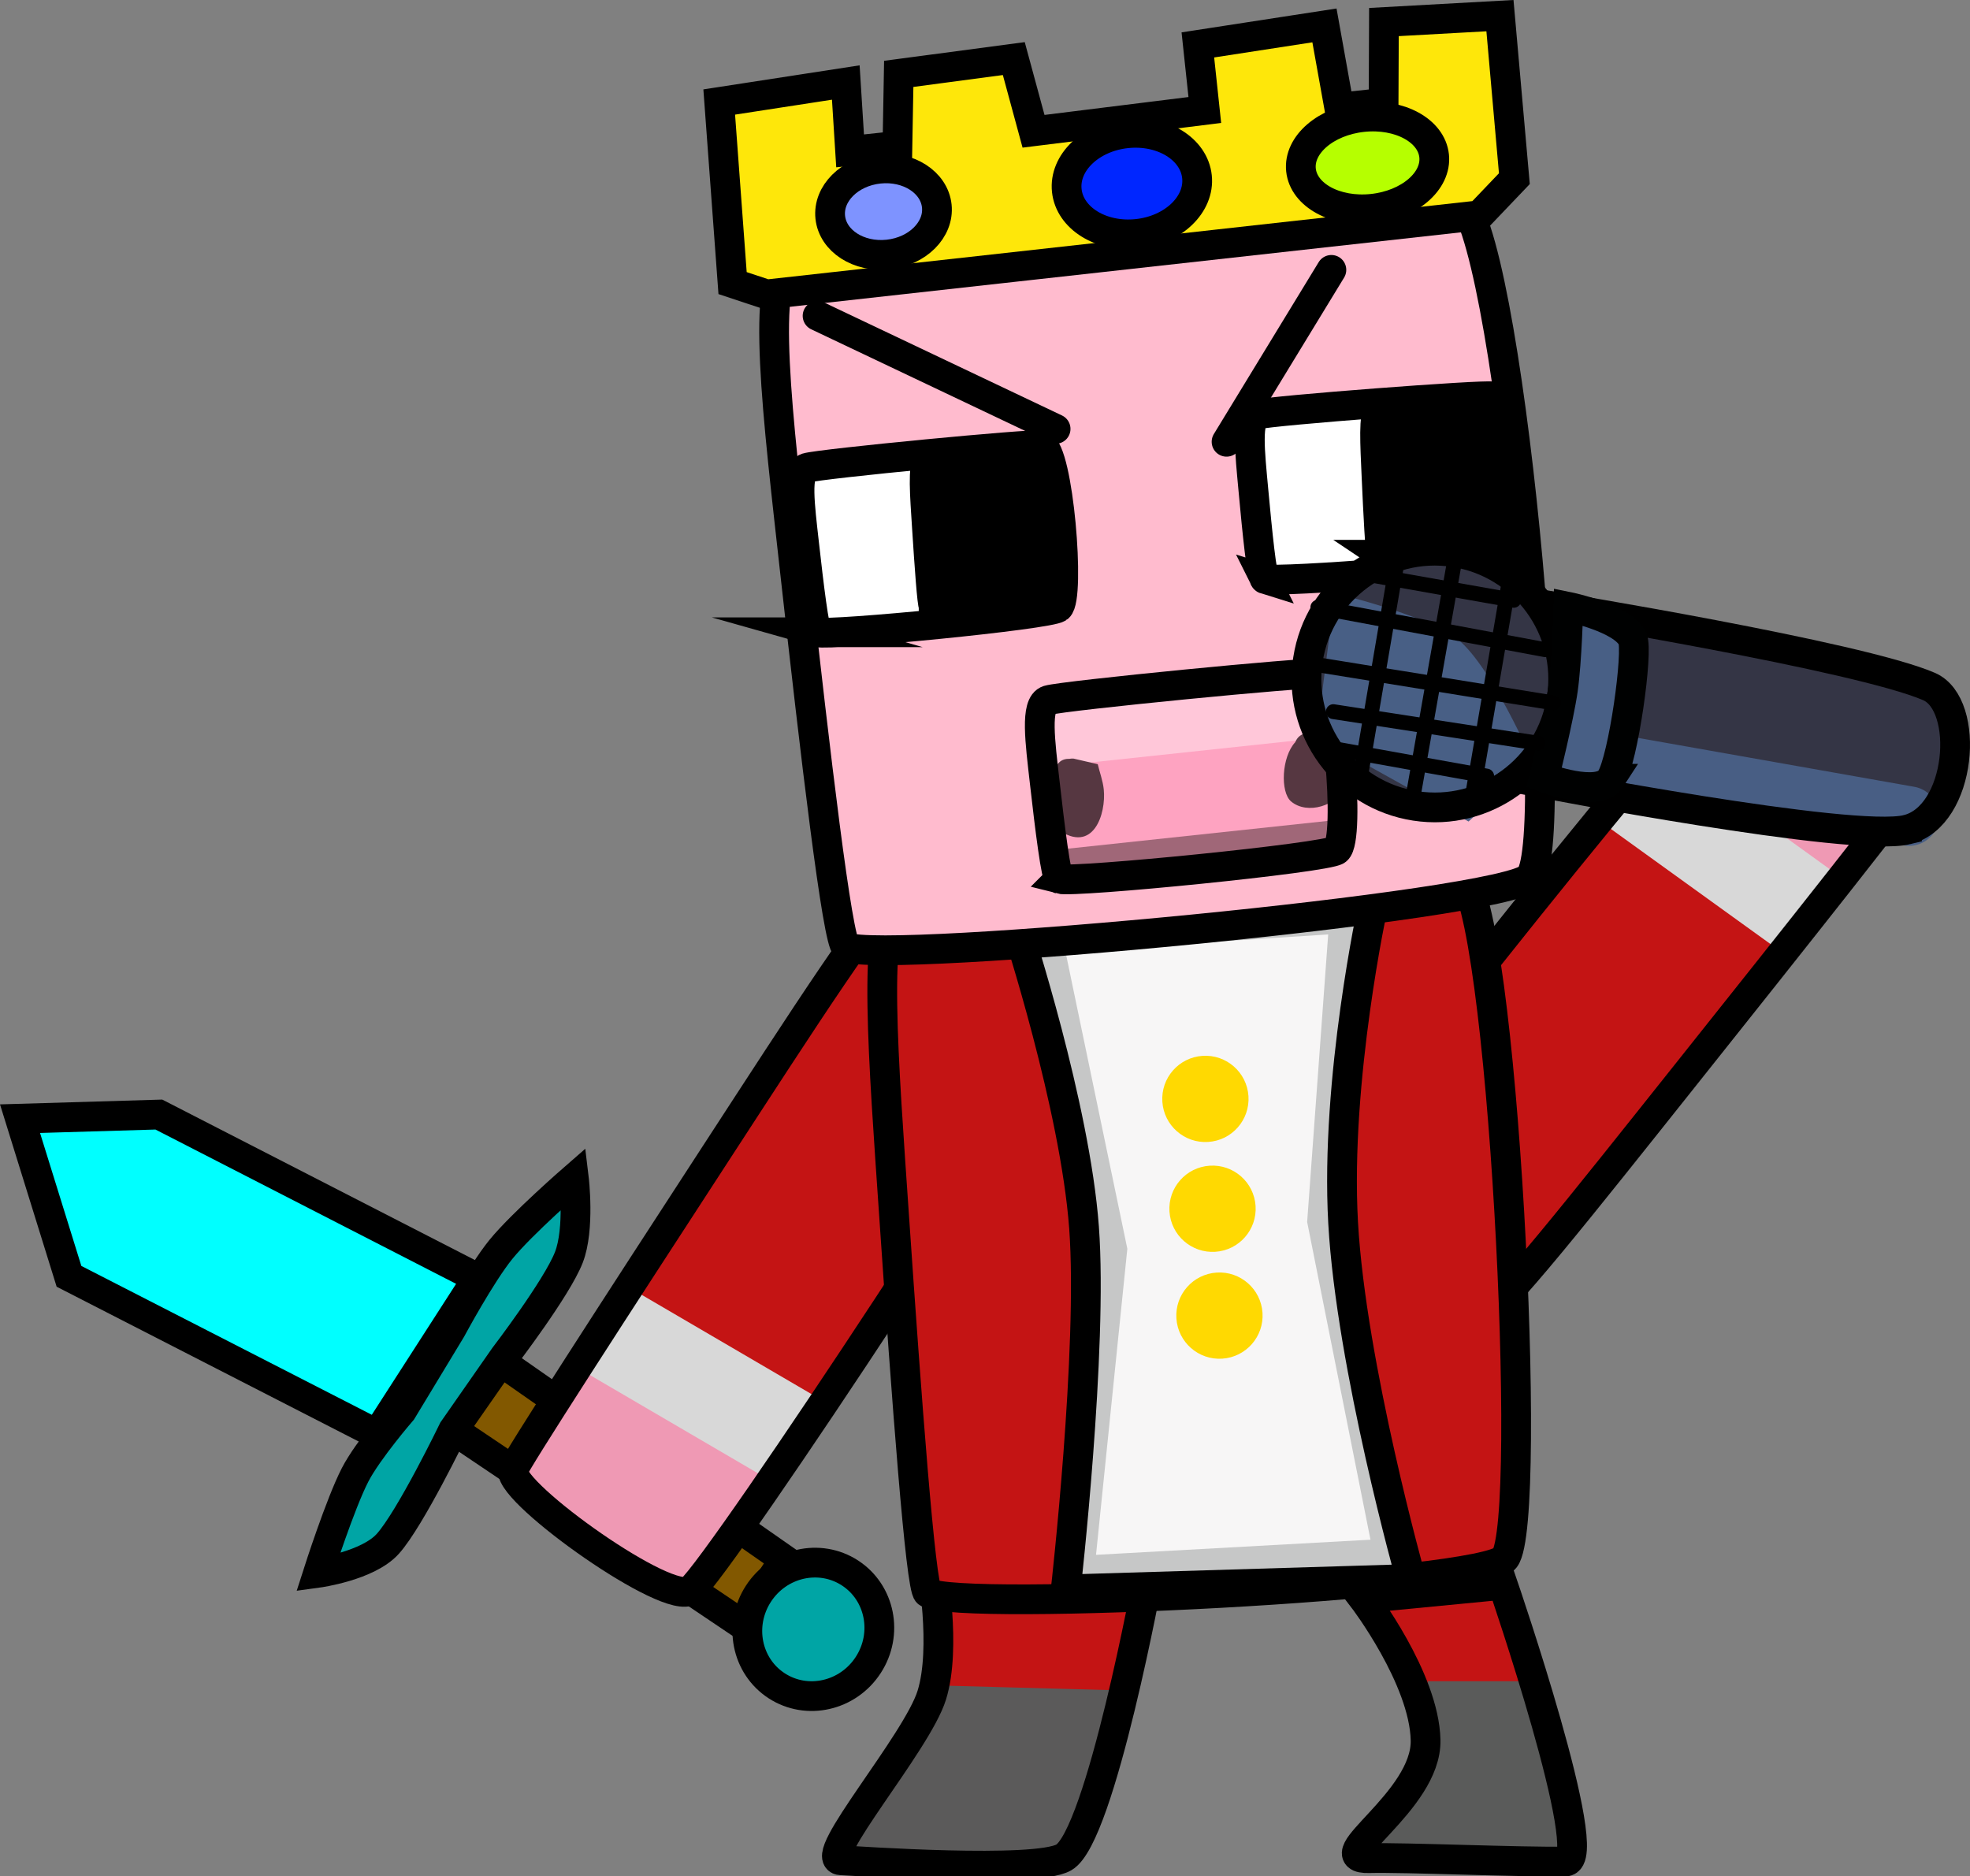 <svg version="1.1" xmlns="http://www.w3.org/2000/svg" xmlns:xlink="http://www.w3.org/1999/xlink" width="331.053" height="315.36" viewBox="0,0,331.053,315.36"><rect x="0" y="0" width="331.053" height="315.36" fill="#808080" stroke="none"/><g transform="translate(-30.359,-17.916)"><g data-paper-data="{&quot;isPaintingLayer&quot;:true}" fill-rule="nonzero" stroke-linejoin="miter" stroke-miterlimit="10" stroke-dasharray="" stroke-dashoffset="0" style="mix-blend-mode: normal"><g stroke-linecap="butt"><path d="M351.389,149.954c-0.179,0.913 -20.274,26.252 -39.174,49.979c-16.282,20.442 -31.543,39.796 -33.996,40.039c-2.712,0.269 -26.805,-20.778 -26.41,-23.009c0.903,-5.112 66.436,-86.337 71.76,-89.864c3.828,-2.535 28.592,18.922 27.819,22.855z" fill="#c41414" stroke="none" stroke-width="0"/><path d="M353.336,146.766l-15.583,18.485l-28.647,-20.49l15.583,-18.486z" fill="#ef99b4" stroke="none" stroke-width="NaN"/><path d="M338.121,164.195l-9.19,13.139l-28.138,-20.294l9.19,-13.139z" fill="#d8d8d8" stroke="none" stroke-width="NaN"/><path d="M352.262,149.255c-0.179,0.913 -20.274,26.252 -39.174,49.979c-16.282,20.442 -31.543,39.796 -33.996,40.039c-2.712,0.269 -26.805,-20.778 -26.41,-23.009c0.903,-5.112 66.436,-86.337 71.76,-89.864c3.828,-2.535 28.592,18.922 27.819,22.855z" fill="none" stroke="#000000" stroke-width="5"/></g><g stroke="#000000" stroke-width="5"><path d="M114.147,246.503l47.995,33.508l-7.073,10.907l-48.539,-32.669z" fill="#825800" stroke-linecap="round"/><path d="M106.529,258.249c0,0 -7.194,14.883 -10.993,19.126c-3.345,3.735 -11.724,4.878 -11.724,4.878c0,0 3.726,-11.644 6.23,-16.486c2.126,-4.112 7.848,-10.736 7.848,-10.736l8.286,-13.696c0,0 4.967,-9.262 8.357,-13.432c3.481,-4.282 12.263,-11.932 12.263,-11.932c0,0 1.024,8.478 -0.847,13.277c-2.013,5.163 -10.838,16.689 -10.838,16.689z" fill="#00a5a5" stroke-linecap="round"/><path d="M93.713,258.954l-51.761,-26.531l-8.229,-26.495l23.331,-0.691l53.547,27.485z" fill="#00ffff" stroke-linecap="round"/><path d="M176.266,297.745c-3.397,5.239 -10.283,6.806 -15.381,3.501c-5.097,-3.305 -6.475,-10.232 -3.078,-15.471c3.397,-5.239 10.283,-6.806 15.381,-3.501c5.097,3.305 6.475,10.232 3.078,15.471z" fill="#00a5a5" stroke-linecap="butt"/></g><g stroke-linecap="butt"><path d="M117.351,264.292c0.091,-0.926 17.672,-28.07 34.216,-53.495c14.254,-21.905 27.593,-42.629 30.012,-43.106c2.674,-0.527 28.668,18.12 28.489,20.379c-0.41,5.175 -57.878,92.294 -62.84,96.313c-3.568,2.889 -30.27,-16.102 -29.877,-20.09z" fill="#c41414" stroke="none" stroke-width="0"/><path d="M116.442,267.108l12.787,-20.05l29.764,18.77l-12.787,20.05z" fill="#ef99b4" stroke="none" stroke-width="NaN"/><path d="M129.197,248.847l7.892,-13.958l29.95,17.51l-7.892,13.958z" fill="#d8d8d8" stroke="none" stroke-width="NaN"/><path d="M116.549,265.071c0.091,-0.926 17.672,-28.07 34.216,-53.495c14.254,-21.905 27.593,-42.629 30.012,-43.106c2.674,-0.527 28.668,18.12 28.489,20.379c-0.41,5.175 -57.878,92.294 -62.84,96.313c-3.568,2.889 -30.27,-16.102 -29.877,-20.09z" fill="none" stroke="#000000" stroke-width="5"/></g><g stroke-linecap="round"><path d="M223.924,280.778c0,0 -8.218,46.282 -14.5,50c-4.815,2.85 -35.339,0.625 -38,0.5c-4.289,-0.202 12.969,-20.592 15.5,-29c2.531,-8.408 0,-22.5 0,-22.5z" fill="#c41414" stroke="none" stroke-width="0"/><path d="M217.049,302.222l-6.75,23.75l-2.75,3l-12.25,1l-23,-1.25c0,0 11.345,-14.019 14.161,-19.05c1.847,-3.301 2.839,-8.2 2.839,-8.2z" fill="#5b5a5a" stroke="#5b5a5a" stroke-width="0.5"/><path d="M223.424,282.235c0,0 -8.102,44.296 -14.296,47.855c-4.747,2.728 -34.84,0.598 -37.464,0.479c-4.228,-0.193 12.786,-19.708 15.281,-27.756c2.495,-8.048 0,-21.535 0,-21.535z" fill="none" stroke="#000000" stroke-width="5"/></g><g stroke-linecap="round"><path d="M282.924,284.028c0,0 15.904,46.401 10.5,46.498c-7.37,0.133 -27.153,-0.724 -33,-0.567c-7.992,0.215 9.738,-9.459 9.5,-19.847c-0.238,-10.388 -10.5,-23.816 -10.5,-23.816z" fill="#c41414" stroke="none" stroke-width="0"/><path d="M285.799,300.722c0,0 2.773,7.22 3.637,11.313c1.025,4.858 3.363,17.437 3.363,17.437l-31.25,-1.25l9.75,-15.25c0,0 -0.039,-5.57 -0.265,-7.695c-0.18,-1.691 -0.485,-4.555 -0.485,-4.555z" fill="#5a5b5a" stroke="#5a5b5a" stroke-width="0.5"/><path d="M282.924,284.278c0,0 15.904,46.401 10.5,46.498c-7.37,0.133 -27.153,-0.724 -33,-0.567c-7.992,0.215 9.738,-9.459 9.5,-19.847c-0.238,-10.388 -10.5,-23.816 -10.5,-23.816z" fill="none" stroke="#000000" stroke-width="5"/></g><path d="M186.273,285.602c-1.21,-0.748 -3.595,-33.002 -5.659,-63.266c-1.778,-26.074 -3.782,-50.641 0.861,-52.667c5.133,-2.24 91.29,-6.408 94.339,-4.612c6.984,4.115 12.324,108.352 7.439,114.759c-3.512,4.606 -91.768,9.01 -96.98,5.785z" fill="#c41414" stroke="#000000" stroke-width="5" stroke-linecap="butt"/><g><g stroke-linecap="round"><path d="M261.056,168.965c0,0 -6.404,29.327 -5.054,53.439c1.35,24.112 11.398,59.888 11.398,59.888l-58.008,1.756c0,0 4.581,-40.389 3.072,-60.826c-1.509,-20.437 -11.282,-50.376 -11.282,-50.376z" fill="#f7f6f6" stroke="none" stroke-width="0"/><path d="M211.757,281.891l5.521,-53.97l-10.913,-52.404l49.895,-3.234l-3.719,50.847l11.139,55.897z" fill="none" stroke="#c6c7c7" stroke-width="5"/><path d="M261.121,169.963c0,0 -6.404,29.327 -5.054,53.439c1.35,24.112 11.398,59.888 11.398,59.888l-58.008,1.756c0,0 4.581,-40.389 3.072,-60.826c-1.509,-20.437 -11.282,-50.376 -11.282,-50.376z" fill="none" stroke="#000000" stroke-width="5"/></g><path d="M225.688,203.075c-0.259,-3.996 2.77,-7.445 6.766,-7.704c3.996,-0.259 7.445,2.77 7.704,6.766c0.259,3.996 -2.77,7.445 -6.766,7.704c-3.996,0.259 -7.445,-2.77 -7.704,-6.766z" fill="#ffd901" stroke="none" stroke-width="NaN" stroke-linecap="butt"/><path d="M226.885,221.536c-0.259,-3.996 2.77,-7.445 6.766,-7.704c3.996,-0.259 7.445,2.77 7.704,6.766c0.259,3.996 -2.77,7.445 -6.766,7.704c-3.996,0.259 -7.445,-2.77 -7.704,-6.766z" fill="#ffd901" stroke="none" stroke-width="NaN" stroke-linecap="butt"/><path d="M228.049,239.498c-0.259,-3.996 2.77,-7.445 6.766,-7.704c3.996,-0.259 7.445,2.77 7.704,6.766c0.259,3.996 -2.77,7.445 -6.766,7.704c-3.996,0.259 -7.445,-2.77 -7.704,-6.766z" fill="#ffd901" stroke="none" stroke-width="NaN" stroke-linecap="butt"/></g><g><path d="M172.558,177.099c-1.457,-0.674 -5.24,-32.794 -8.582,-62.944c-2.879,-25.975 -5.982,-50.43 -0.533,-52.742c6.024,-2.557 108.127,-12.042 111.798,-10.433c8.408,3.686 17.821,107.639 12.214,114.35c-4.031,4.825 -108.617,14.674 -114.897,11.769z" fill="#ffbbce" stroke="#000000" stroke-width="5" stroke-linecap="butt"/><g stroke="#000000" stroke-width="5" stroke-linecap="butt"><path d="M167.71,124.18c-0.503,-0.145 -1.435,-7.803 -2.236,-14.993c-0.69,-6.195 -1.478,-12.023 0.464,-12.64c2.147,-0.683 38.118,-4.137 39.387,-3.794c2.907,0.787 4.928,25.604 2.876,27.277c-1.475,1.204 -38.323,4.774 -40.492,4.15z" fill="#ffffff"/><path d="M187.254,119.714c-0.253,-0.164 -0.723,-6.868 -1.127,-13.158c-0.348,-5.418 -0.746,-10.526 0.229,-10.911c1.078,-0.425 19.143,-0.629 19.78,-0.233c1.46,0.907 2.483,22.555 1.453,23.846c-0.741,0.928 -19.245,1.164 -20.335,0.456z" fill="#000000"/></g><g stroke="#000000" stroke-width="5" stroke-linecap="butt"><path d="M242.922,115.232c-0.5,-0.155 -1.282,-7.829 -1.942,-15.034c-0.569,-6.207 -1.242,-12.049 0.711,-12.629c2.16,-0.641 38.192,-3.391 39.454,-3.023c2.891,0.843 4.426,25.695 2.342,27.328c-1.498,1.174 -38.409,4.024 -40.566,3.357z" fill="#ffffff"/><path d="M262.549,111.149c-0.25,-0.169 -0.589,-6.881 -0.87,-13.177c-0.242,-5.424 -0.54,-10.539 0.443,-10.904c1.086,-0.404 19.151,-0.254 19.781,0.154c1.442,0.935 2.041,22.599 0.986,23.869c-0.758,0.913 -19.264,0.788 -20.34,0.058z" fill="#000000"/></g><g stroke="#000000" stroke-width="5"><path d="M172.492,31.784l0.724,11.488l7.955,-0.85l0.217,-12.091l19.337,-2.568l3.316,12.217l28.783,-3.577l-1.168,-10.938l21.272,-3.278l2.481,13.815l7.458,-0.797l0.058,-13.583l19.496,-1.077l2.423,27.398l-5.879,6.159l-119.765,13.295l-5.734,-1.902l-2.245,-30.434z" fill="#fee70a" stroke-linecap="round"/><path d="M179.603,60.692c-4.942,0.528 -9.294,-2.272 -9.719,-6.253c-0.425,-3.981 3.237,-7.637 8.179,-8.165c4.942,-0.528 9.294,2.272 9.719,6.253c0.425,3.981 -3.237,7.637 -8.179,8.165z" fill="#7e93ff" stroke-linecap="butt"/><path d="M221.471,57.226c-6.041,0.645 -11.342,-2.616 -11.841,-7.284c-0.499,-4.668 3.994,-8.975 10.035,-9.62c6.041,-0.645 11.342,2.616 11.841,7.284c0.499,4.668 -3.994,8.975 -10.035,9.62z" fill="#0026ff" stroke-linecap="butt"/><path d="M260.996,53.004c-6.178,0.66 -11.555,-2.255 -12.009,-6.511c-0.455,-4.256 4.185,-8.241 10.363,-8.901c6.178,-0.66 11.555,2.255 12.009,6.511c0.455,4.256 -4.185,8.241 -10.363,8.901z" fill="#b6ff00" stroke-linecap="butt"/></g><g stroke-linecap="butt"><path d="M207.808,164.7c-0.578,-0.153 -1.61,-8.477 -2.494,-16.294c-0.762,-6.734 -1.637,-13.068 0.598,-13.756c2.471,-0.76 43.839,-4.81 45.296,-4.447c3.338,0.832 5.534,27.815 3.167,29.653c-1.702,1.321 -44.078,5.505 -46.568,4.844z" fill="#fea3c1" stroke="none" stroke-width="0"/><path d="M207.894,146.674l-1.115,-10.441l45.74,-4.885l1.115,10.441z" fill="#ffc7d9" stroke="none" stroke-width="0"/><path d="M210.069,145.451c0.399,-0.068 0.698,-0.04 0.698,-0.04l4.066,0.94c0.337,1.416 0.864,2.8 1.011,4.248c0.418,4.115 -1.755,10.945 -7.753,6.7c-2.04,-1.444 -0.727,-7.496 -0.538,-9.572c0,0 0.215,-2.355 2.516,-2.275z" fill="#563741" stroke="none" stroke-width="0.5"/><path d="M252.329,142.091c0.721,0.525 1.266,1.4 1.569,2.344c1.83,1.16 3.483,2.565 2.416,5.627c-1.143,3.277 -6.288,4.854 -9,2.544c-1.825,-1.555 -1.606,-7.464 0.714,-9.961c0.286,-0.709 0.959,-1.625 2.512,-1.483c0.913,0.083 1.461,0.471 1.789,0.929z" fill="#563741" stroke="none" stroke-width="0.5"/><path d="M208.474,166.223l-0.584,-5.469l48.226,-5.151l0.584,5.469z" fill="#a06778" stroke="none" stroke-width="0"/><path d="M208.411,165.641c-0.578,-0.153 -1.61,-8.477 -2.494,-16.294c-0.762,-6.734 -1.637,-13.068 0.598,-13.756c2.471,-0.76 43.839,-4.81 45.296,-4.447c3.338,0.832 5.534,27.815 3.167,29.653c-1.702,1.321 -44.078,5.505 -46.568,4.844z" fill="none" stroke="#000000" stroke-width="5"/></g></g><g><path d="M351.641,158.106c-9.233,2.238 -62.362,-8.045 -62.362,-8.045c0,0 6.818,-9.644 7.254,-14.454c0.455,-5.02 -4.579,-15.064 -4.579,-15.064c0,0 51.549,8.384 63.392,13.503c6.992,3.023 5.528,21.821 -3.705,24.059z" fill="#343545" stroke="none" stroke-width="0" stroke-linecap="butt"/><path d="M267.936,153.01c-11.774,-1.813 -19.848,-12.827 -18.035,-24.601c1.813,-11.774 12.827,-19.848 24.601,-18.035c11.774,1.813 19.848,12.827 18.035,24.601c-1.813,11.774 -12.827,19.848 -24.601,18.035z" fill="#343545" stroke="none" stroke-width="0" stroke-linecap="butt"/><path d="M303.827,146.69l47.355,8.385" fill="none" stroke="#485e84" stroke-width="10" stroke-linecap="round"/><path d="M350.821,157.356c-9.233,2.238 -62.362,-8.045 -62.362,-8.045c0,0 6.818,-9.644 7.254,-14.454c0.455,-5.02 -4.579,-15.064 -4.579,-15.064c0,0 51.549,8.384 63.392,13.503c6.992,3.023 5.528,21.821 -3.705,24.059z" fill="none" stroke="#000000" stroke-width="5" stroke-linecap="butt"/><path d="M277.142,155.986l-25.557,-14.224l3.096,-24.153c0,0 14.642,3.518 20.122,7.346c5.932,4.145 13.211,21.17 13.211,21.17z" fill="#485f85" stroke="none" stroke-width="0" stroke-linecap="butt"/><path d="M268.194,153.361c-11.774,-1.813 -19.848,-12.827 -18.035,-24.601c1.813,-11.774 12.827,-19.848 24.601,-18.035c11.774,1.813 19.848,12.827 18.035,24.601c-1.813,11.774 -12.827,19.848 -24.601,18.035z" fill="none" stroke="#000000" stroke-width="5" stroke-linecap="butt"/><path d="M301.073,148.804c-2.078,3.265 -11.238,-0.204 -11.238,-0.204c0,0 2.499,-10.091 3.165,-14.766c0.695,-4.879 0.922,-13.923 0.922,-13.923c0,0 9.08,1.835 10.78,5.325c1.004,2.061 -1.552,20.303 -3.629,23.568z" fill="#485f85" stroke="#000101" stroke-width="5" stroke-linecap="butt"/><path d="M288.835,142.822l-34.414,-5.3" fill="none" stroke="#000000" stroke-width="2.5" stroke-linecap="round"/><path d="M280.189,148.35l-24.574,-4.408" fill="none" stroke="#000000" stroke-width="2.5" stroke-linecap="round"/><path d="M291.436,136.052l-40.762,-6.589" fill="none" stroke="#000000" stroke-width="2.5" stroke-linecap="round"/><path d="M290.008,127.103l-38.185,-7.127" fill="none" stroke="#000000" stroke-width="2.5" stroke-linecap="round"/><path d="M284.738,118.809l-27.315,-4.83" fill="none" stroke="#000000" stroke-width="2.5" stroke-linecap="round"/><path d="M283.989,115.575l-6.143,35.843" fill="none" stroke="#000000" stroke-width="2.5" stroke-linecap="round"/><path d="M267.725,152.354l7.433,-42.191" fill="none" stroke="#000000" stroke-width="2.5" stroke-linecap="round"/><path d="M265.342,111.145l-6.425,37.67" fill="none" stroke="#000000" stroke-width="2.5" stroke-linecap="round"/></g><path d="M207.75,90l-40,-19" fill="none" stroke="#000000" stroke-width="5" stroke-linecap="round"/><path d="M254.095,63.273l-17.617,28.891" fill="none" stroke="#000000" stroke-width="5" stroke-linecap="round"/></g></g></svg>